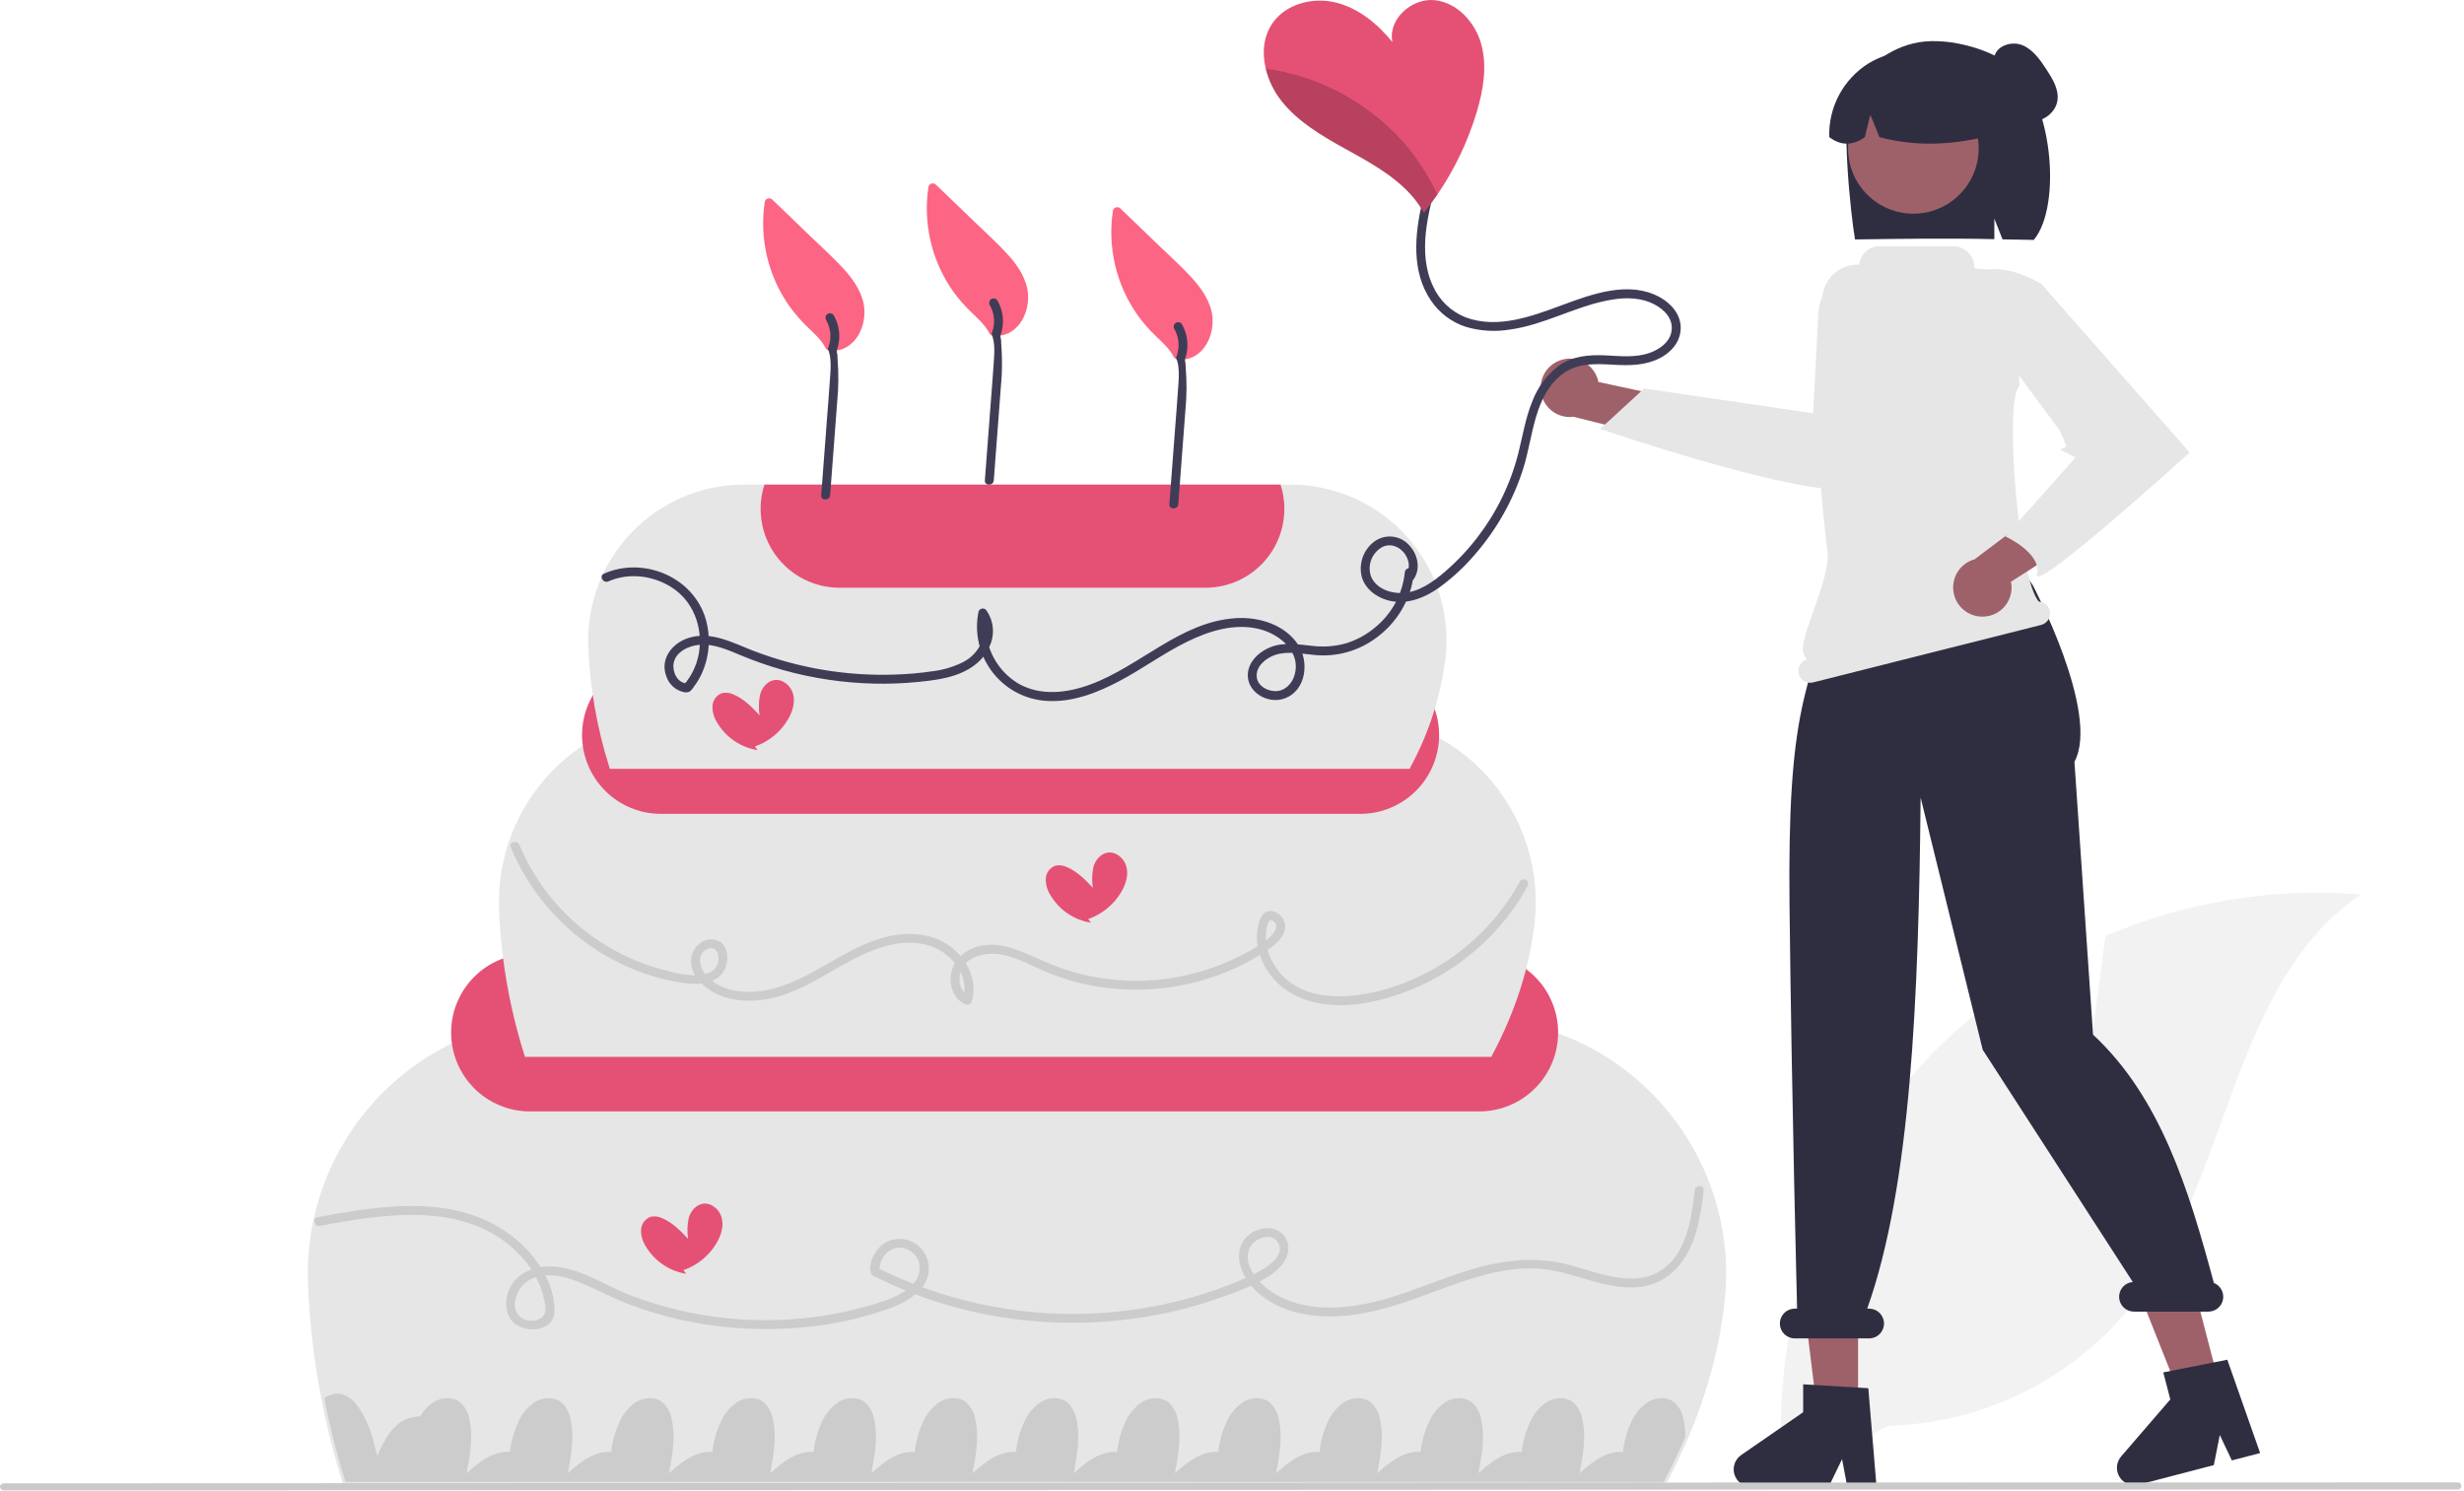 <svg width="828" height="501" viewBox="0 0 828 501" fill="none" xmlns="http://www.w3.org/2000/svg">
<g clip-path="url(#clip0_1_72)">
<path d="M700.19 370.111L707.508 314.594C734.546 303.027 763.999 298.234 793.31 300.633C750.124 330.098 749.645 394.084 718.457 436.042C708.63 449.054 696 459.688 681.504 467.155C667.009 474.622 651.018 478.732 634.718 479.179L599.181 496.909C596.792 470.694 600.115 444.274 608.921 419.467C617.726 394.661 631.805 372.058 650.187 353.216C660.604 342.749 672.298 333.634 684.993 326.088C691.223 348.1 700.19 370.111 700.19 370.111Z" fill="#F2F2F2"/>
<path d="M621.814 32.403C623.701 28.043 626.565 24.174 630.185 21.096C633.805 18.019 638.084 15.814 642.691 14.653C652.921 11.992 667.9 16.045 675.59 21.865C689.657 32.51 693.09 69.081 683.426 80.638C681.503 80.561 674.87 80.504 672.924 80.448L670.172 73.483V80.38C654.986 80.023 639.175 80.247 623.356 80.477C621.939 72.295 618.561 40.274 621.814 32.403Z" fill="#2F2E41"/>
<path d="M624.392 473.392L610.541 473.391L603.951 419.964L624.394 419.965L624.392 473.392Z" fill="#9E616A"/>
<path d="M745.646 464.778L732.242 468.272L712.389 418.235L732.172 413.079L745.646 464.778Z" fill="#9E616A"/>
<path d="M642.962 71.818C655.078 71.818 664.901 61.996 664.901 49.88C664.901 37.763 655.078 27.941 642.962 27.941C630.846 27.941 621.024 37.763 621.024 49.88C621.024 61.996 630.846 71.818 642.962 71.818Z" fill="#9E616A"/>
<path d="M627.888 21.312C632.103 18.742 636.932 17.352 641.868 17.287C646.805 17.222 651.668 18.484 655.95 20.942C660.231 23.4 663.774 26.963 666.207 31.258C668.64 35.554 669.875 40.424 669.782 45.36C657.823 48.417 645.079 49.695 631.575 46.096L628.488 38.541L626.668 46.102C622.536 49.008 618.548 49.003 614.704 46.086C614.541 41.164 615.673 36.286 617.987 31.938C620.3 27.59 623.715 23.926 627.888 21.312Z" fill="#2F2E41"/>
<path d="M630.588 499.692H620.759L619.005 490.413L614.512 499.692H588.443C587.194 499.692 585.977 499.293 584.971 498.552C583.964 497.812 583.221 496.769 582.849 495.576C582.477 494.383 582.496 493.103 582.904 491.921C583.311 490.74 584.085 489.72 585.114 489.01L605.931 474.633V465.252L627.827 466.559L630.588 499.692Z" fill="#2F2E41"/>
<path d="M759.49 488.349L749.979 490.828L745.941 482.291L743.934 492.404L718.708 498.979C717.499 499.294 716.221 499.215 715.06 498.752C713.9 498.29 712.917 497.468 712.256 496.408C711.596 495.347 711.291 494.103 711.388 492.857C711.484 491.611 711.976 490.429 712.792 489.483L729.31 470.319L726.943 461.242L748.461 456.983L759.49 488.349Z" fill="#2F2E41"/>
<path d="M743.946 431.179C735.469 399.666 726.042 368.847 703.345 347.732L697.096 256.032C705.884 239.712 683.067 196.637 683.067 196.637L675.096 185.032L619.846 194.621C606.916 229.889 600.611 238.584 601.354 304.808C602.096 371.032 603.901 439.818 603.901 439.818H603.102C601.776 439.818 600.504 440.345 599.567 441.283C598.629 442.22 598.102 443.492 598.102 444.818C598.102 446.144 598.629 447.416 599.567 448.354C600.504 449.292 601.776 449.818 603.102 449.818H628.102C629.428 449.818 630.7 449.292 631.638 448.354C632.575 447.416 633.102 446.144 633.102 444.818C633.102 443.492 632.575 442.22 631.638 441.283C630.7 440.345 629.428 439.818 628.102 439.818H627.457C642.132 398.57 644.753 335.129 645.404 268.062L666.272 352.819L716.702 430.859C715.416 430.959 714.218 431.554 713.361 432.518C712.504 433.483 712.054 434.742 712.106 436.031C712.158 437.32 712.707 438.539 713.639 439.432C714.57 440.325 715.812 440.822 717.102 440.818H742.102C743.265 440.82 744.392 440.415 745.288 439.675C746.185 438.934 746.795 437.904 747.013 436.762C747.232 435.62 747.045 434.437 746.485 433.418C745.925 432.399 745.027 431.607 743.946 431.179Z" fill="#2F2E41"/>
<path d="M688.783 205.185C688.575 204.369 688.114 203.64 687.467 203.102C686.819 202.564 686.018 202.245 685.177 202.19C678.374 195.285 673.277 134.004 678.629 129.769L678.62 129.693L677.026 95.635C676.968 94.399 676.457 93.226 675.589 92.343C674.722 91.459 673.559 90.926 672.324 90.845L663.903 90.295C663.787 90.291 663.678 90.242 663.598 90.159C663.517 90.076 663.472 89.965 663.472 89.849C663.472 88.919 663.289 87.999 662.933 87.139C662.577 86.28 662.056 85.5 661.398 84.842C660.741 84.184 659.96 83.663 659.101 83.307C658.242 82.951 657.321 82.768 656.391 82.768H631.46C629.845 82.769 628.286 83.359 627.075 84.427C625.864 85.496 625.085 86.97 624.884 88.572C624.873 88.682 624.821 88.784 624.738 88.858C624.655 88.931 624.547 88.971 624.436 88.968L624.433 88.968C621.6 88.909 618.84 89.869 616.654 91.671C614.468 93.474 613 96 612.518 98.792C609.109 118.623 610.719 160.01 614.096 185.032C615.272 193.743 606.297 210.466 605.853 217.754C605.808 218.459 605.904 219.165 606.133 219.832C606.362 220.5 606.721 221.115 607.188 221.644C606.194 221.93 605.35 222.592 604.834 223.489C604.318 224.386 604.17 225.448 604.422 226.451C604.681 227.48 605.338 228.364 606.249 228.908C607.16 229.452 608.25 229.612 609.278 229.352L685.882 210.042C686.91 209.782 687.794 209.125 688.338 208.214C688.882 207.303 689.042 206.214 688.783 205.185Z" fill="#E6E6E6"/>
<path d="M524.015 121.186C525.344 120.667 526.771 120.446 528.195 120.538C529.619 120.63 531.005 121.033 532.256 121.719C533.508 122.404 534.593 123.356 535.437 124.507C536.281 125.658 536.862 126.979 537.139 128.379L614.115 144.933L602.214 158.47L528.794 140.081C526.412 140.391 523.999 139.817 522.011 138.467C520.024 137.117 518.601 135.085 518.012 132.756C517.423 130.427 517.709 127.963 518.815 125.831C519.921 123.698 521.772 122.046 524.015 121.186Z" fill="#9E616A"/>
<path d="M625.336 163.6C613.451 169.821 541.659 145.484 538.523 144.416L537.726 144.144L552.49 130.573L609.29 138.89L611.011 105.633C611.206 101.963 612.53 98.443 614.803 95.555C617.075 92.667 620.185 90.552 623.706 89.501C626.825 88.573 630.138 88.519 633.285 89.343C636.433 90.167 639.294 91.839 641.557 94.176C643.821 96.513 645.4 99.426 646.123 102.598C646.846 105.77 646.686 109.08 645.659 112.167L631.604 154.429C630.521 157.673 628.672 160.608 626.212 162.984C625.951 163.23 625.656 163.438 625.336 163.6Z" fill="#E6E6E6"/>
<path d="M559.697 499.032H115.362L115.252 498.682L115.142 498.332C113.689 493.714 112.361 489.031 111.165 484.319C109.97 479.607 108.907 474.864 107.985 470.124C106.732 463.688 105.728 457.185 104.978 450.661C104.228 444.136 103.733 437.591 103.497 431.069C103.086 419.508 105.012 407.983 109.16 397.185C113.308 386.386 119.593 376.536 127.637 368.223C135.681 359.91 145.32 353.306 155.977 348.806C166.633 344.305 178.088 342.002 189.656 342.032H493.826C505.922 342.011 517.886 344.54 528.939 349.453C539.992 354.367 549.885 361.555 557.974 370.548C566.062 379.542 572.164 390.14 575.882 401.65C579.6 413.16 580.85 425.325 579.55 437.351C578.683 445.126 577.228 452.825 575.198 460.38C573.098 468.196 570.447 475.853 567.266 483.294C566.184 485.829 565.033 488.37 563.812 490.916C562.595 493.457 561.317 495.986 559.979 498.502L559.838 498.767L559.697 499.032Z" fill="#E6E6E6"/>
<path d="M497.096 373.532H178.096C171.068 373.532 164.328 370.74 159.358 365.771C154.388 360.801 151.596 354.061 151.596 347.032C151.596 340.004 154.388 333.264 159.358 328.294C164.328 323.324 171.068 320.532 178.096 320.532H497.096C504.124 320.532 510.865 323.324 515.835 328.294C520.804 333.264 523.596 340.004 523.596 347.032C523.596 354.061 520.804 360.801 515.835 365.771C510.865 370.74 504.124 373.532 497.096 373.532Z" fill="#E55175"/>
<path d="M501.12 355.205H176.414L176.194 354.505C171.171 338.569 168.308 322.031 167.682 305.334C167.394 296.863 168.815 288.42 171.861 280.51C174.906 272.6 179.513 265.384 185.407 259.292C191.302 253.201 198.362 248.359 206.168 245.055C213.974 241.751 222.365 240.053 230.841 240.062H452.876C461.742 240.052 470.51 241.91 478.609 245.515C486.709 249.119 493.959 254.388 499.887 260.98C505.814 267.572 510.288 275.338 513.015 283.774C515.742 292.209 516.663 301.124 515.716 309.939C514.08 324.866 509.265 339.918 501.403 354.675L501.12 355.205Z" fill="#E6E6E6"/>
<path d="M457.096 273.532H222.096C215.068 273.532 208.328 270.74 203.358 265.771C198.388 260.801 195.596 254.061 195.596 247.032C195.596 240.004 198.388 233.264 203.358 228.294C208.328 223.324 215.068 220.532 222.096 220.532H457.096C464.124 220.532 470.865 223.324 475.835 228.294C480.804 233.264 483.596 240.004 483.596 247.032C483.596 254.061 480.804 260.801 475.835 265.771C470.865 270.74 464.124 273.532 457.096 273.532Z" fill="#E55175"/>
<path d="M472.746 180.322C467.82 174.832 461.794 170.441 455.059 167.432C448.325 164.424 441.032 162.867 433.656 162.862H250.066C243.036 162.855 236.076 164.264 229.601 167.005C223.127 169.745 217.27 173.762 212.381 178.814C207.492 183.866 203.671 189.851 201.144 196.412C198.618 202.973 197.438 209.976 197.676 217.002C198.192 230.826 200.56 244.518 204.716 257.712L204.936 258.412H473.646L473.926 257.882C480.203 246.398 484.225 233.818 485.776 220.822C486.569 213.535 485.819 206.163 483.574 199.185C481.329 192.207 477.64 185.78 472.746 180.322Z" fill="#E6E6E6"/>
<path d="M430.306 162.862H256.886C255.598 166.839 255.269 171.064 255.925 175.192C256.582 179.321 258.205 183.235 260.664 186.616C263.122 189.997 266.345 192.748 270.07 194.646C273.795 196.543 277.916 197.532 282.096 197.532H405.096C409.276 197.532 413.397 196.543 417.122 194.646C420.847 192.748 424.07 189.997 426.529 186.616C428.987 183.235 430.611 179.321 431.267 175.192C431.924 171.064 431.594 166.839 430.306 162.862Z" fill="#E55175"/>
<path d="M566.346 482.902C564.186 487.962 561.769 493.006 559.096 498.032H116.096C113.194 488.807 110.813 479.426 108.966 469.932C109.792 469.291 110.747 468.835 111.765 468.597C112.784 468.359 113.841 468.344 114.866 468.552C116.977 469.221 118.802 470.581 120.046 472.412C123.776 477.252 125.336 483.383 126.806 489.323C128.376 485.823 130.006 482.232 132.746 479.532C133.837 478.402 135.15 477.51 136.603 476.913C138.055 476.316 139.616 476.026 141.186 476.062C142.296 474.077 143.88 472.397 145.796 471.173C148.486 469.573 152.156 469.353 154.606 471.283C156.25 472.765 157.346 474.76 157.716 476.943C159.086 482.903 157.946 489.123 156.806 495.143C159.696 492.603 162.676 490.023 166.286 488.713C167.92 488.115 169.659 487.859 171.396 487.963C171.736 484.636 172.614 481.387 173.996 478.343C175.165 475.424 177.186 472.926 179.796 471.173C182.486 469.573 186.156 469.353 188.606 471.283C190.25 472.765 191.346 474.76 191.716 476.943C193.086 482.903 191.946 489.123 190.806 495.143C193.696 492.603 196.676 490.023 200.286 488.713C201.92 488.115 203.659 487.859 205.396 487.963C205.736 484.636 206.614 481.387 207.996 478.343C209.165 475.424 211.186 472.926 213.796 471.173C216.486 469.573 220.156 469.353 222.606 471.283C224.25 472.765 225.346 474.76 225.716 476.943C227.086 482.903 225.946 489.123 224.806 495.143C227.696 492.603 230.676 490.023 234.286 488.713C235.92 488.115 237.659 487.859 239.396 487.963C239.736 484.636 240.614 481.387 241.996 478.343C243.165 475.424 245.186 472.926 247.796 471.173C250.486 469.573 254.156 469.353 256.606 471.283C258.25 472.765 259.346 474.76 259.716 476.943C261.086 482.903 259.946 489.123 258.806 495.143C261.696 492.603 264.676 490.023 268.286 488.713C269.92 488.115 271.659 487.859 273.396 487.963C273.736 484.636 274.614 481.387 275.996 478.343C277.165 475.424 279.186 472.926 281.796 471.173C284.486 469.573 288.156 469.353 290.606 471.283C292.25 472.765 293.346 474.76 293.716 476.943C295.086 482.903 293.946 489.123 292.806 495.143C295.696 492.603 298.676 490.023 302.286 488.713C303.92 488.115 305.659 487.859 307.396 487.963C307.736 484.636 308.614 481.387 309.996 478.343C311.165 475.424 313.186 472.926 315.796 471.173C318.486 469.573 322.156 469.353 324.606 471.283C326.25 472.765 327.346 474.76 327.716 476.943C329.086 482.903 327.946 489.123 326.806 495.143C329.696 492.603 332.676 490.023 336.286 488.713C337.92 488.115 339.659 487.859 341.396 487.963C341.736 484.636 342.614 481.387 343.996 478.343C345.165 475.424 347.186 472.926 349.796 471.173C352.486 469.573 356.156 469.353 358.606 471.283C360.25 472.765 361.346 474.76 361.716 476.943C363.086 482.903 361.946 489.123 360.806 495.143C363.696 492.603 366.676 490.023 370.286 488.713C371.92 488.115 373.659 487.859 375.396 487.963C375.736 484.636 376.614 481.387 377.996 478.343C379.165 475.424 381.186 472.926 383.796 471.173C386.486 469.573 390.156 469.353 392.606 471.283C394.25 472.765 395.346 474.76 395.716 476.943C397.086 482.903 395.946 489.123 394.806 495.143C397.696 492.603 400.676 490.023 404.286 488.713C405.92 488.115 407.659 487.859 409.396 487.963C409.736 484.636 410.614 481.387 411.996 478.343C413.165 475.424 415.186 472.926 417.796 471.173C420.486 469.573 424.156 469.353 426.606 471.283C428.25 472.765 429.346 474.76 429.716 476.943C431.086 482.903 429.946 489.123 428.806 495.143C431.696 492.603 434.676 490.023 438.286 488.713C439.92 488.115 441.659 487.859 443.396 487.963C443.736 484.636 444.614 481.387 445.996 478.343C447.165 475.424 449.186 472.926 451.796 471.173C454.486 469.573 458.156 469.353 460.606 471.283C462.25 472.765 463.346 474.76 463.716 476.943C465.086 482.903 463.946 489.123 462.806 495.143C465.696 492.603 468.676 490.023 472.286 488.713C473.92 488.115 475.659 487.859 477.396 487.963C477.736 484.636 478.614 481.387 479.996 478.343C481.165 475.424 483.186 472.926 485.796 471.173C488.486 469.573 492.156 469.353 494.606 471.283C496.25 472.765 497.346 474.76 497.716 476.943C499.086 482.903 497.946 489.123 496.806 495.143C499.696 492.603 502.676 490.023 506.286 488.713C507.92 488.115 509.659 487.859 511.396 487.963C511.736 484.636 512.614 481.387 513.996 478.343C515.165 475.424 517.186 472.926 519.796 471.173C522.486 469.573 526.156 469.353 528.606 471.283C530.25 472.765 531.346 474.76 531.716 476.943C533.086 482.903 531.946 489.123 530.806 495.143C533.696 492.603 536.676 490.023 540.286 488.713C541.92 488.115 543.659 487.859 545.396 487.963C545.736 484.636 546.614 481.387 547.996 478.343C549.165 475.424 551.186 472.926 553.796 471.173C556.486 469.573 560.156 469.353 562.606 471.283C564.25 472.765 565.346 474.76 565.716 476.943C566.151 478.899 566.362 480.898 566.346 482.902Z" fill="#CCCCCC"/>
<path d="M204.46 195.39C211.477 192.294 219.939 193.467 226.202 197.74C232.798 202.24 235.868 210.163 235.066 217.981C234.622 222.468 232.803 226.707 229.86 230.121L230.92 229.682C227.654 229.642 225.865 225.821 226.362 222.934C227.034 219.025 231.498 217.002 235.046 216.709C239.875 216.309 244.52 218.403 248.874 220.211C253.549 222.166 258.337 223.837 263.212 225.215C273.128 227.983 283.35 229.507 293.642 229.752C298.715 229.875 303.791 229.676 308.84 229.158C313.454 228.684 318.183 228.098 322.511 226.342C326.886 224.567 330.664 221.648 332.533 217.211C333.454 215.246 333.826 213.069 333.612 210.91C333.397 208.751 332.603 206.69 331.313 204.945C331.127 204.762 330.896 204.63 330.643 204.563C330.39 204.496 330.124 204.496 329.871 204.563C329.618 204.629 329.387 204.761 329.2 204.944C329.014 205.127 328.878 205.356 328.806 205.607C328.114 209.03 328.143 212.56 328.891 215.972C329.639 219.384 331.09 222.602 333.151 225.421C335.341 228.429 338.181 230.905 341.46 232.664C344.739 234.423 348.372 235.42 352.09 235.581C360.577 236.039 368.878 232.75 376.249 228.853C383.952 224.781 390.979 219.565 398.811 215.718C406.365 212.008 415.068 209.275 423.472 211.501C430.171 213.275 437.252 219.126 435.042 226.817C434.188 229.788 431.805 232.289 428.569 232.28C425.823 232.272 422.654 230.535 422.323 227.565C421.925 224.006 425.334 221.21 428.367 220.161C432.712 218.657 437.558 219.784 442.002 220.161C449.298 220.815 456.579 218.756 462.453 214.378C468.118 210.255 472.245 204.36 474.182 197.626C474.637 195.911 474.933 194.157 475.065 192.387C475.219 190.462 472.219 190.472 472.065 192.387C471.695 195.997 470.613 199.497 468.881 202.686C467.149 205.875 464.803 208.689 461.976 210.965C459.164 213.313 455.917 215.085 452.42 216.179C448.621 217.264 444.639 217.557 440.722 217.04C436.215 216.581 431.371 215.758 427.019 217.471C423.686 218.783 420.468 221.387 419.554 224.999C417.776 232.029 425.82 237.122 431.986 234.631C438.904 231.838 439.972 222.504 436.287 216.788C431.859 209.918 423.02 207.246 415.214 207.758C396.666 208.973 383.208 223.837 366.47 230.025C358.572 232.945 349.45 234.074 341.899 229.552C338.841 227.651 336.283 225.045 334.438 221.953C332.593 218.861 331.515 215.372 331.294 211.778C331.192 209.977 331.328 208.17 331.699 206.405L329.192 207.067C331.061 209.484 330.983 212.786 329.987 215.539C328.776 218.622 326.457 221.141 323.486 222.604C320.218 224.201 316.702 225.227 313.089 225.637C309.084 226.218 305.049 226.574 301.005 226.704C284.729 227.301 268.501 224.604 253.293 218.775C246.441 216.142 239.179 212.08 231.633 214.32C225.946 216.008 221.585 221.448 223.963 227.458C224.398 228.713 225.142 229.838 226.126 230.73C227.111 231.622 228.303 232.251 229.595 232.561C230.279 232.767 231.012 232.737 231.677 232.477C232.286 232.002 232.802 231.418 233.198 230.754C234.207 229.432 235.067 228.003 235.765 226.494C238.421 220.716 238.913 214.176 237.151 208.066C232.972 193.88 216.251 186.929 202.946 192.799C201.183 193.577 202.708 196.163 204.46 195.39Z" fill="#3F3D56"/>
<path d="M171.65 284.761C175.944 295.107 182.484 304.369 190.796 311.878C199.107 319.388 208.984 324.957 219.711 328.183C223.365 329.293 227.113 330.071 230.908 330.507C234.523 330.897 238.489 330.669 241.481 328.376C245.791 325.074 245.698 315.633 238.873 315.703C235.499 315.737 232.675 318.828 232.256 322.038C231.766 325.785 234.096 329.286 236.887 331.551C243.012 336.518 251.414 337.132 258.88 335.577C267.455 333.791 274.969 328.944 282.488 324.696C291.097 319.832 301.328 314.947 311.454 317.553C319.133 319.529 326.136 327.59 323.632 335.82L325.836 334.924C322.502 333.413 321.692 329.235 323.001 326.039C324.639 322.038 329.43 320.544 333.404 320.547C338.644 320.551 343.484 322.982 348.135 325.125C352.415 327.14 356.862 328.779 361.425 330.024C379.423 334.702 398.485 333.011 415.379 325.238C419.525 323.361 423.471 321.071 427.158 318.402C430.075 316.251 433.444 312.486 431.093 308.71C430.661 307.974 430.054 307.355 429.326 306.909C428.599 306.463 427.773 306.203 426.921 306.151C424.868 306.14 423.967 307.567 423.326 309.307C422.06 313.011 422.046 317.028 423.287 320.741C425.891 328.968 432.832 334.647 441.064 336.72C450.168 339.013 459.971 337.449 468.773 334.616C485.602 329.146 500.1 318.168 509.928 303.452C511.156 301.603 512.291 299.697 513.351 297.747C514.273 296.05 511.684 294.534 510.761 296.233C502.688 310.95 489.951 322.566 474.555 329.254C460.425 335.39 437.033 339.909 427.793 323.614C425.879 320.401 425.07 316.65 425.489 312.934C425.656 311.758 426.034 308.353 427.76 309.464C429.714 310.722 428.652 312.945 427.408 314.274C424.607 317.268 420.371 319.371 416.761 321.232C412.891 323.222 408.853 324.867 404.693 326.148C387.843 331.405 369.696 330.7 353.305 324.15C344.608 320.588 334.681 314.265 325.251 319.491C323.543 320.394 322.104 321.733 321.08 323.372C320.056 325.01 319.484 326.891 319.422 328.822C319.317 332.366 320.989 336.003 324.322 337.514C324.521 337.625 324.743 337.689 324.971 337.703C325.199 337.717 325.427 337.679 325.638 337.593C325.849 337.507 326.039 337.375 326.192 337.206C326.346 337.037 326.46 336.836 326.525 336.618C328.402 330.45 325.804 323.995 321.251 319.696C315.896 314.639 308.605 313.191 301.457 314.178C285.221 316.419 273.449 329.735 257.556 332.789C250.7 334.107 242.241 333.367 237.309 327.827C235.105 325.352 233.861 320.339 237.981 318.882C241.004 317.812 241.949 321.396 241.275 323.602C239.193 330.415 227.687 327.192 222.912 325.957C216.345 324.246 210.058 321.604 204.241 318.11C190.93 310.214 180.517 298.24 174.543 283.963C173.823 282.2 170.919 282.971 171.65 284.761Z" fill="#CCCCCC"/>
<path d="M107.495 411.999C130.493 407.665 158.769 403.299 176.02 423.276C179.442 427.156 181.806 431.851 182.885 436.91C183.342 439.185 183.914 441.709 181.605 443.114C180.716 443.628 179.711 443.908 178.685 443.929C177.659 443.951 176.643 443.712 175.734 443.237C170.695 440.441 173.502 433.005 177.295 430.568C182.459 427.251 189.103 428.667 194.403 430.827C200.154 433.17 205.593 436.165 211.412 438.373C216.912 440.458 222.551 442.155 228.288 443.452C240.173 446.144 252.374 447.165 264.54 446.484C276.339 445.946 287.991 443.653 299.114 439.682C303.37 438.094 307.799 435.801 310.392 431.921C311.583 430.196 312.195 428.136 312.136 426.041C312.078 423.945 311.353 421.923 310.066 420.267C308.714 418.449 306.766 417.163 304.562 416.633C302.359 416.104 300.039 416.364 298.008 417.369C296.129 418.384 294.602 419.945 293.63 421.846C292.831 423.412 291.79 426.508 292.809 428.158C293.327 428.996 294.593 429.329 295.422 429.735C296.811 430.416 298.211 431.074 299.622 431.707C302.09 432.816 304.588 433.857 307.115 434.829C312.647 436.954 318.305 438.735 324.057 440.161C346.687 445.756 370.303 446.048 393.065 441.016C398.725 439.761 404.303 438.164 409.77 436.235C414.938 434.41 420.394 432.457 425.146 429.691C428.893 427.511 433.285 423.766 432.932 418.97C432.79 417.218 431.971 415.589 430.647 414.432C429.324 413.274 427.601 412.679 425.845 412.772C424.042 412.777 422.275 413.284 420.744 414.237C419.213 415.189 417.977 416.548 417.175 418.163C415.139 422.781 417.176 428.04 420.146 431.726C426.56 439.686 437.501 442.545 447.317 442.447C458.692 442.334 469.476 438.741 480.026 434.834C491.842 430.459 504.177 425.601 517.013 426.377C528.58 427.077 539.48 433.92 551.226 432.499C561.421 431.266 567.406 423.107 570.051 413.818C571.246 409.289 572.063 404.668 572.494 400.004C572.708 398.088 569.706 398.104 569.494 400.004C568.473 409.123 566.924 420.688 558.861 426.478C549.083 433.5 536.351 427.312 526.103 424.817C514.28 421.94 502.676 423.902 491.278 427.636C480.051 431.314 469.243 436.341 457.549 438.44C447.391 440.263 436.147 440.061 427.288 434.142C422.935 431.234 417.743 425.516 419.746 419.789C420.89 416.517 426.85 413.84 429.271 417.273C432.835 422.328 423.874 427.119 420.432 428.703C415.161 431.121 409.742 433.201 404.208 434.932C367.988 446.23 328.8 443.067 294.861 426.106L295.604 427.401C295.027 422.22 300.29 417.36 305.314 420.085C310.098 422.681 310.066 428.379 306.496 431.952C302.98 435.472 297.937 437.038 293.297 438.432C288.175 439.97 282.961 441.177 277.685 442.045C255.527 445.654 232.809 443.34 211.835 435.337C202.441 431.737 192.713 424.426 182.182 425.788C177.981 426.331 173.919 428.369 171.736 432.123C169.812 435.432 169.398 439.781 171.443 443.131C174.708 448.478 186.14 448.231 186.338 440.731C186.563 432.188 181.172 423.657 175.149 418.059C156.394 400.624 129.633 404.784 106.697 409.106C104.802 409.463 105.605 412.355 107.495 411.999Z" fill="#CCCCCC"/>
<path d="M398.323 120.782C405.619 119.537 408.746 110.736 407.032 104.254C405.918 100.04 403.303 96.424 400.397 93.254C397.025 89.575 393.284 86.216 389.691 82.757C385.298 78.528 380.905 74.299 376.511 70.07C376.324 69.888 376.093 69.757 375.841 69.691C375.588 69.624 375.323 69.625 375.07 69.691C374.818 69.758 374.587 69.889 374.4 70.071C374.213 70.253 374.077 70.481 374.004 70.732C372.104 83.113 375.084 95.748 382.317 105.975C384.165 108.53 386.246 110.907 388.533 113.078C390.765 115.223 393.158 117.359 394.544 120.181L398.579 123.139C398.445 122.346 398.245 121.566 397.98 120.806C398.095 120.81 398.21 120.802 398.323 120.782Z" fill="#FD6584"/>
<path d="M398.096 120.032H395.096C396.672 123.24 396.028 128.12 395.809 131.596C395.564 135.483 395.229 139.365 394.935 143.248C394.273 151.979 393.612 160.711 392.951 169.442C392.805 171.368 395.806 171.359 395.951 169.442L397.71 146.213C398.009 142.259 398.309 138.305 398.608 134.352C398.851 129.573 398.68 124.782 398.096 120.032Z" fill="#3F3D56"/>
<path d="M398.308 120.372C398.941 118.504 399.167 116.521 398.971 114.558C398.775 112.595 398.161 110.696 397.171 108.99C396.963 108.661 396.636 108.425 396.257 108.333C395.879 108.241 395.48 108.299 395.144 108.495C394.808 108.692 394.561 109.011 394.456 109.386C394.351 109.76 394.396 110.161 394.58 110.504C395.374 111.863 395.86 113.38 396.004 114.947C396.148 116.514 395.947 118.094 395.415 119.575C395.31 119.958 395.362 120.368 395.558 120.713C395.755 121.059 396.08 121.312 396.464 121.418C396.847 121.524 397.256 121.473 397.602 121.277C397.948 121.081 398.202 120.755 398.308 120.372Z" fill="#3F3D56"/>
<path d="M281.323 117.782C288.619 116.537 291.746 107.736 290.032 101.254C288.918 97.04 286.303 93.424 283.397 90.254C280.025 86.575 276.284 83.216 272.691 79.757C268.298 75.528 263.905 71.299 259.511 67.07C259.324 66.888 259.093 66.757 258.841 66.691C258.588 66.624 258.323 66.625 258.07 66.691C257.818 66.758 257.587 66.889 257.4 67.071C257.213 67.253 257.077 67.481 257.004 67.732C255.104 80.113 258.084 92.748 265.317 102.975C267.165 105.53 269.246 107.907 271.533 110.078C273.765 112.223 276.158 114.359 277.544 117.181L281.579 120.139C281.445 119.346 281.245 118.566 280.98 117.806C281.095 117.81 281.21 117.802 281.323 117.782Z" fill="#FD6584"/>
<path d="M281.096 117.032H278.096C279.672 120.24 279.028 125.12 278.809 128.596C278.564 132.483 278.229 136.365 277.935 140.248C277.273 148.979 276.612 157.711 275.951 166.442C275.805 168.368 278.806 168.359 278.951 166.442L280.71 143.213C281.009 139.259 281.309 135.305 281.608 131.352C281.851 126.573 281.68 121.782 281.096 117.032Z" fill="#3F3D56"/>
<path d="M281.308 117.372C281.941 115.504 282.167 113.521 281.971 111.558C281.775 109.595 281.161 107.696 280.171 105.99C279.963 105.661 279.636 105.425 279.257 105.333C278.879 105.241 278.48 105.299 278.144 105.495C277.808 105.692 277.561 106.011 277.456 106.386C277.351 106.76 277.396 107.161 277.58 107.504C278.374 108.863 278.86 110.38 279.004 111.947C279.148 113.514 278.947 115.094 278.416 116.575C278.31 116.958 278.362 117.368 278.558 117.713C278.755 118.059 279.08 118.312 279.464 118.418C279.847 118.524 280.257 118.473 280.602 118.277C280.948 118.081 281.202 117.755 281.308 117.372Z" fill="#3F3D56"/>
<path d="M336.323 112.782C343.619 111.537 346.746 102.736 345.032 96.254C343.918 92.04 341.303 88.424 338.397 85.254C335.025 81.575 331.284 78.216 327.691 74.757C323.298 70.528 318.905 66.299 314.511 62.07C314.324 61.888 314.093 61.757 313.841 61.691C313.588 61.624 313.323 61.625 313.07 61.691C312.818 61.758 312.587 61.889 312.4 62.071C312.213 62.253 312.077 62.481 312.004 62.732C310.104 75.113 313.084 87.748 320.317 97.975C322.165 100.53 324.246 102.907 326.533 105.078C328.765 107.223 331.158 109.359 332.544 112.181L336.579 115.139C336.445 114.346 336.245 113.566 335.98 112.806C336.095 112.81 336.21 112.802 336.323 112.782Z" fill="#FD6584"/>
<path d="M336.096 112.032H333.096C334.672 115.24 334.028 120.12 333.809 123.596C333.564 127.483 333.229 131.365 332.935 135.248C332.273 143.979 331.612 152.711 330.951 161.442C330.805 163.368 333.806 163.359 333.951 161.442L335.71 138.213C336.009 134.259 336.309 130.305 336.608 126.352C336.851 121.573 336.68 116.782 336.096 112.032Z" fill="#3F3D56"/>
<path d="M336.308 112.372C336.941 110.504 337.167 108.521 336.971 106.558C336.775 104.595 336.161 102.696 335.171 100.99C334.963 100.661 334.636 100.425 334.257 100.333C333.879 100.241 333.48 100.299 333.144 100.495C332.808 100.692 332.561 101.011 332.456 101.386C332.351 101.76 332.396 102.161 332.58 102.504C333.374 103.863 333.86 105.38 334.004 106.947C334.148 108.514 333.947 110.094 333.415 111.575C333.31 111.958 333.362 112.368 333.558 112.713C333.755 113.059 334.08 113.312 334.464 113.418C334.847 113.524 335.256 113.473 335.602 113.277C335.948 113.081 336.202 112.755 336.308 112.372Z" fill="#3F3D56"/>
<path d="M378.518 291.268C377.778 288.443 374.952 286.058 372.079 286.579C369.77 286.998 368.069 289.115 367.431 291.373C366.935 293.673 366.87 296.044 367.24 298.367C364.664 295.657 361.983 292.874 358.535 291.429C357.322 290.833 355.942 290.663 354.621 290.949C353.722 291.277 352.939 291.863 352.371 292.633C351.802 293.403 351.473 294.323 351.424 295.279C351.362 297.2 351.88 299.094 352.91 300.716C354.349 303.2 356.324 305.332 358.691 306.956C361.058 308.58 363.758 309.656 366.594 310.104L365.664 308.891C370.385 307.245 374.361 303.966 376.875 299.645C378.334 297.116 379.258 294.092 378.518 291.268Z" fill="#E55175"/>
<path d="M242.518 409.268C241.778 406.443 238.952 404.058 236.079 404.579C233.771 404.998 232.069 407.115 231.431 409.373C230.935 411.673 230.87 414.044 231.24 416.367C228.664 413.657 225.983 410.874 222.535 409.429C221.322 408.833 219.943 408.663 218.621 408.949C217.722 409.277 216.939 409.863 216.371 410.633C215.802 411.403 215.473 412.323 215.424 413.279C215.362 415.2 215.88 417.094 216.91 418.716C218.349 421.2 220.324 423.332 222.691 424.956C225.058 426.58 227.758 427.656 230.594 428.104L229.665 426.891C234.385 425.245 238.361 421.966 240.876 417.645C242.335 415.116 243.258 412.092 242.518 409.268Z" fill="#E55175"/>
<path d="M266.518 233.268C265.778 230.443 262.952 228.058 260.079 228.579C257.771 228.998 256.069 231.115 255.431 233.373C254.935 235.672 254.87 238.044 255.24 240.367C252.664 237.657 249.983 234.874 246.535 233.429C245.322 232.833 243.943 232.663 242.621 232.949C241.722 233.277 240.939 233.863 240.371 234.633C239.802 235.403 239.473 236.323 239.424 237.279C239.362 239.2 239.88 241.094 240.91 242.716C242.349 245.2 244.324 247.332 246.691 248.956C249.058 250.58 251.758 251.656 254.594 252.104L253.665 250.891C258.385 249.245 262.361 245.966 264.876 241.645C266.335 239.116 267.258 236.092 266.518 233.268Z" fill="#E55175"/>
<path d="M477.882 68.054C475.408 78.924 474.232 91.247 480.831 100.974C483.636 105.147 487.752 108.265 492.529 109.836C497.364 111.269 502.462 111.582 507.435 110.751C518.691 109.192 528.694 103.329 539.764 101.053C544.648 100.049 549.833 99.716 554.535 101.65C558.059 103.098 561.77 106.01 561.787 110.164C561.804 114.43 558.099 117.261 554.415 118.573C549.498 120.323 544.388 119.646 539.289 119.425C533.796 119.188 528.196 119.684 523.633 123.048C519.708 126.111 516.699 130.191 514.931 134.845C512.638 140.411 511.707 146.396 510.241 152.203C508.93 157.424 507.075 162.494 504.708 167.329C500.063 176.805 493.552 185.245 485.564 192.143C481.625 195.533 476.839 198.987 471.459 199.298C467.309 199.538 462.265 197.794 460.666 193.591C460.071 191.776 460.13 189.811 460.83 188.035C461.531 186.258 462.829 184.782 464.502 183.862C468.058 182.067 471.931 184.627 473.08 188.141C473.381 188.951 473.486 189.82 473.387 190.679C473.288 191.537 472.987 192.36 472.509 193.08C471.431 194.688 474.028 196.191 475.1 194.594C477.586 190.886 476.287 185.898 473.241 182.928C471.755 181.413 469.769 180.491 467.653 180.333C465.537 180.176 463.436 180.793 461.742 182.071C459.982 183.411 458.651 185.236 457.914 187.321C457.176 189.407 457.063 191.662 457.589 193.811C458.868 198.427 463.404 201.364 467.934 202.091C473.528 202.99 478.912 200.791 483.428 197.615C487.959 194.344 492.078 190.539 495.697 186.282C503.054 177.82 508.585 167.931 511.943 157.233C515.245 146.652 515.486 132.673 525.297 125.527C530.346 121.85 536.533 122.258 542.452 122.596C547.678 122.894 552.775 122.839 557.569 120.474C561.528 118.52 564.721 114.915 564.787 110.321C564.854 105.684 561.562 101.955 557.683 99.843C547.435 94.261 535.128 98.763 525.061 102.491C514.936 106.241 503.377 110.642 492.617 106.696C487.651 104.767 483.653 100.946 481.5 96.073C478.894 90.548 478.523 84.279 479.125 78.282C479.48 75.108 480.031 71.958 480.775 68.852C481.203 66.972 478.311 66.169 477.882 68.054Z" fill="#3F3D56"/>
<path d="M496.271 37.562C493.304 47.467 488.832 56.856 483.011 65.402C481.571 67.502 480.057 69.549 478.471 71.542C477.237 69.301 475.744 67.213 474.021 65.322C467.971 58.672 459.861 54.322 451.991 49.962C444.121 45.602 436.131 40.922 430.571 33.852C428.076 30.669 426.289 26.991 425.331 23.062C424.071 17.732 424.551 12.172 427.661 7.722C432.181 1.252 441.191 -1.028 448.851 0.842C456.521 2.712 462.941 8.042 467.921 14.162C466.291 6.642 474.221 -0.618 481.891 0.042C489.561 0.712 495.711 7.412 497.751 14.832C499.801 22.242 498.471 30.182 496.271 37.562Z" fill="#E55175"/>
<g opacity="0.2">
<path d="M483.011 65.402C481.571 67.502 480.057 69.549 478.471 71.542C477.237 69.3 475.744 67.213 474.021 65.322C467.971 58.672 459.861 54.322 451.991 49.962C444.121 45.602 436.131 40.922 430.571 33.852C428.076 30.669 426.289 26.991 425.331 23.062C443.022 25.515 459.279 34.139 471.231 47.412C476.016 52.8 479.984 58.861 483.011 65.402Z" fill="black"/>
</g>
<path d="M666.472 207.241C667.899 207.203 669.299 206.852 670.576 206.213C671.852 205.575 672.972 204.665 673.858 203.546C674.745 202.428 675.375 201.129 675.705 199.741C676.034 198.352 676.056 196.909 675.767 195.511L704.551 177.157L688.324 169.313L663.529 187.975C661.213 188.616 659.213 190.083 657.907 192.099C656.601 194.116 656.081 196.541 656.443 198.916C656.806 201.291 658.028 203.45 659.876 204.984C661.725 206.519 664.072 207.322 666.472 207.241Z" fill="#9E616A"/>
<path d="M672.34 117.922C672.34 117.922 655.444 104.26 662.149 94.566C668.854 84.872 685.976 95.428 685.976 95.428L735.815 152.08C735.815 152.08 682.873 200.133 684.515 192.996C686.157 185.86 673.877 180.281 673.877 180.281L697.502 153.71L692.32 151.198L694.434 149.982L692.211 144.772L672.34 117.922Z" fill="#E6E6E6"/>
<path d="M827.13 499.407C827.13 499.564 827.1 499.719 827.04 499.863C826.981 500.008 826.893 500.139 826.782 500.25C826.672 500.36 826.54 500.448 826.396 500.508C826.251 500.567 826.096 500.598 825.94 500.597L600.91 500.627L585.19 500.637L574.82 500.647H563.35L557.09 500.657L539.71 500.667L266.25 500.807L264.17 500.817L141.85 500.857H139.83L35.71 500.897H33.69L1.19 500.907C0.874 500.907 0.572 500.782 0.349 500.559C0.125 500.336 0 500.033 0 499.717C0 499.402 0.125 499.099 0.349 498.876C0.572 498.653 0.874 498.527 1.19 498.527L34.03 498.517H36.05L140.14 498.477H142.16L263.53 498.437H265.6L369.02 498.397H370.38L537.81 498.297L555.16 498.287L563.1 498.277L575.65 498.267H586.37L603.26 498.257L825.94 498.217C826.096 498.217 826.251 498.247 826.396 498.307C826.541 498.367 826.672 498.454 826.782 498.565C826.893 498.675 826.981 498.807 827.04 498.951C827.1 499.096 827.13 499.251 827.13 499.407Z" fill="#CACACA"/>
<path d="M687.779 23.489C685.611 20.165 683.221 16.652 679.541 15.166C675.86 13.681 670.641 15.457 670.141 19.394C669.767 22.337 672.012 24.865 673.703 27.303C675.393 29.741 676.492 33.421 674.284 35.402L673.042 36.043C674.23 37.577 675.76 38.811 677.511 39.647C679.262 40.482 681.184 40.895 683.124 40.853C686.984 40.609 690.705 37.744 691.356 33.931C691.991 30.213 689.839 26.649 687.779 23.489Z" fill="#2F2E41"/>
</g>
<defs>
<clipPath id="clip0_1_72">
<rect width="827.13" height="500.907" fill="white"/>
</clipPath>
</defs>
</svg>
